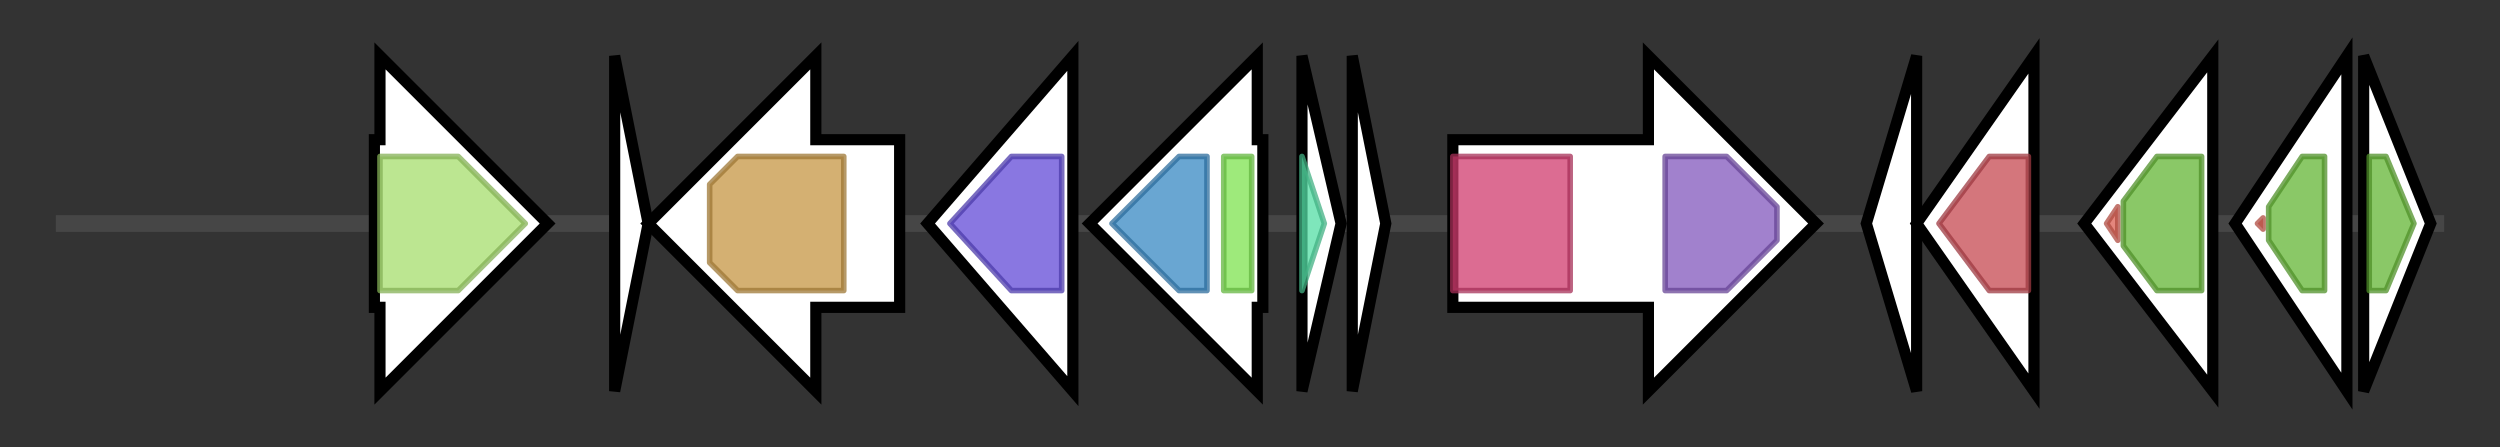 <svg version="1.1" baseProfile="full" xmlns="http://www.w3.org/2000/svg" width="447.4" height="80">
	<rect width="100%" height="100%" fill="#333333" stroke="none"/>
	<g>
		<line x1="10" y1="40.0" x2="437.4" y2="40.0" style="stroke:rgb(70,70,70); stroke-width:3 "/>
		<g>
			<title>apbE (PEOEJGFP_01042)
FAD:protein FMN transferase</title>
			<polygon class="apbE (PEOEJGFP_01042)
FAD:protein FMN transferase" points="67,25 68,25 68,10 98,40 68,70 68,55 67,55" fill="rgb(255,255,255)" fill-opacity="1.0" stroke="rgb(0,0,0)" stroke-width="2"  />
			<g>
				<title>ApbE (PF02424)
"ApbE family"</title>
				<polygon class="PF02424" points="68,28 82,28 94,40 82,52 68,52" stroke-linejoin="round" width="27" height="24" fill="rgb(166,221,108)" stroke="rgb(132,176,86)" stroke-width="1" opacity="0.75" />
			</g>
		</g>
		<g>
			<title> (PEOEJGFP_01043)
hypothetical protein</title>
			<polygon class=" (PEOEJGFP_01043)
hypothetical protein" points="110,10 116,40 110,70" fill="rgb(255,255,255)" fill-opacity="1.0" stroke="rgb(0,0,0)" stroke-width="2"  />
		</g>
		<g>
			<title>ubiB_1 (PEOEJGFP_01044)
protein kinase UbiB</title>
			<polygon class="ubiB_1 (PEOEJGFP_01044)
protein kinase UbiB" points="161,25 146,25 146,10 116,40 146,70 146,55 161,55" fill="rgb(255,255,255)" fill-opacity="1.0" stroke="rgb(0,0,0)" stroke-width="2"  />
			<g>
				<title>ABC1 (PF03109)
"ABC1 atypical kinase-like domain"</title>
				<polygon class="PF03109" points="127,33 132,28 151,28 151,52 132,52 127,47" stroke-linejoin="round" width="24" height="24" fill="rgb(197,149,67)" stroke="rgb(157,119,53)" stroke-width="1" opacity="0.75" />
			</g>
		</g>
		<g>
			<title> (PEOEJGFP_01045)
hypothetical protein</title>
			<polygon class=" (PEOEJGFP_01045)
hypothetical protein" points="166,40 192,10 192,70" fill="rgb(255,255,255)" fill-opacity="1.0" stroke="rgb(0,0,0)" stroke-width="2"  />
			<g>
				<title>Ion_trans (PF00520)
"Ion transport protein"</title>
				<polygon class="PF00520" points="170,40 181,28 190,28 190,52 181,52" stroke-linejoin="round" width="21" height="24" fill="rgb(97,74,214)" stroke="rgb(77,59,171)" stroke-width="1" opacity="0.75" />
			</g>
		</g>
		<g>
			<title>oxyR_1 (PEOEJGFP_01046)
Hydrogen peroxide-inducible genes activator</title>
			<polygon class="oxyR_1 (PEOEJGFP_01046)
Hydrogen peroxide-inducible genes activator" points="226,25 225,25 225,10 195,40 225,70 225,55 226,55" fill="rgb(255,255,255)" fill-opacity="1.0" stroke="rgb(0,0,0)" stroke-width="2"  />
			<g>
				<title>LysR_substrate (PF03466)
"LysR substrate binding domain"</title>
				<polygon class="PF03466" points="199,40 211,28 216,28 216,52 211,52" stroke-linejoin="round" width="20" height="24" fill="rgb(55,136,195)" stroke="rgb(44,108,156)" stroke-width="1" opacity="0.75" />
			</g>
			<g>
				<title>HTH_1 (PF00126)
"Bacterial regulatory helix-turn-helix protein, lysR family"</title>
				<rect class="PF00126" x="219" y="28" stroke-linejoin="round" width="5" height="24" fill="rgb(125,227,79)" stroke="rgb(99,181,63)" stroke-width="1" opacity="0.75" />
			</g>
		</g>
		<g>
			<title> (PEOEJGFP_01047)
hypothetical protein</title>
			<polygon class=" (PEOEJGFP_01047)
hypothetical protein" points="233,10 240,40 233,70" fill="rgb(255,255,255)" fill-opacity="1.0" stroke="rgb(0,0,0)" stroke-width="2"  />
			<g>
				<title>DUF465 (PF04325)
"Protein of unknown function (DUF465)"</title>
				<polygon class="PF04325" points="233,28 233,28 237,40 233,52 233,52" stroke-linejoin="round" width="5" height="24" fill="rgb(83,221,164)" stroke="rgb(66,176,131)" stroke-width="1" opacity="0.75" />
			</g>
		</g>
		<g>
			<title> (PEOEJGFP_01048)
hypothetical protein</title>
			<polygon class=" (PEOEJGFP_01048)
hypothetical protein" points="242,10 248,40 242,70" fill="rgb(255,255,255)" fill-opacity="1.0" stroke="rgb(0,0,0)" stroke-width="2"  />
		</g>
		<g>
			<title> (PEOEJGFP_01049)
hypothetical protein</title>
			<polygon class=" (PEOEJGFP_01049)
hypothetical protein" points="260,25 295,25 295,10 325,40 295,70 295,55 260,55" fill="rgb(255,255,255)" fill-opacity="1.0" stroke="rgb(0,0,0)" stroke-width="2"  />
			<g>
				<title>AsmA (PF05170)
"AsmA family"</title>
				<rect class="PF05170" x="260" y="28" stroke-linejoin="round" width="21" height="24" fill="rgb(208,59,109)" stroke="rgb(166,47,87)" stroke-width="1" opacity="0.75" />
			</g>
			<g>
				<title>AsmA_2 (PF13502)
"AsmA-like C-terminal region"</title>
				<polygon class="PF13502" points="298,28 309,28 318,37 318,43 309,52 298,52" stroke-linejoin="round" width="20" height="24" fill="rgb(130,87,188)" stroke="rgb(103,69,150)" stroke-width="1" opacity="0.75" />
			</g>
		</g>
		<g>
			<title> (PEOEJGFP_01050)
hypothetical protein</title>
			<polygon class=" (PEOEJGFP_01050)
hypothetical protein" points="334,40 343,10 343,70" fill="rgb(255,255,255)" fill-opacity="1.0" stroke="rgb(0,0,0)" stroke-width="2"  />
		</g>
		<g>
			<title> (PEOEJGFP_01051)
hypothetical protein</title>
			<polygon class=" (PEOEJGFP_01051)
hypothetical protein" points="343,40 364,10 364,70" fill="rgb(255,255,255)" fill-opacity="1.0" stroke="rgb(0,0,0)" stroke-width="2"  />
			<g>
				<title>Autoind_synth (PF00765)
"Autoinducer synthase"</title>
				<polygon class="PF00765" points="347,40 356,28 363,28 363,52 356,52" stroke-linejoin="round" width="18" height="24" fill="rgb(197,72,80)" stroke="rgb(157,57,64)" stroke-width="1" opacity="0.75" />
			</g>
		</g>
		<g>
			<title>luxR_1 (PEOEJGFP_01052)
Transcriptional activator protein LuxR</title>
			<polygon class="luxR_1 (PEOEJGFP_01052)
Transcriptional activator protein LuxR" points="373,40 396,10 396,70" fill="rgb(255,255,255)" fill-opacity="1.0" stroke="rgb(0,0,0)" stroke-width="2"  />
			<g>
				<title>GerE (PF00196)
"Bacterial regulatory proteins, luxR family"</title>
				<polygon class="PF00196" points="377,40 379,37 379,43" stroke-linejoin="round" width="5" height="24" fill="rgb(219,94,82)" stroke="rgb(175,75,65)" stroke-width="1" opacity="0.75" />
			</g>
			<g>
				<title>Autoind_bind (PF03472)
"Autoinducer binding domain"</title>
				<polygon class="PF03472" points="380,36 386,28 394,28 394,52 386,52 380,44" stroke-linejoin="round" width="14" height="24" fill="rgb(99,181,52)" stroke="rgb(79,144,41)" stroke-width="1" opacity="0.75" />
			</g>
		</g>
		<g>
			<title> (PEOEJGFP_01053)
hypothetical protein</title>
			<polygon class=" (PEOEJGFP_01053)
hypothetical protein" points="400,40 420,10 420,70" fill="rgb(255,255,255)" fill-opacity="1.0" stroke="rgb(0,0,0)" stroke-width="2"  />
			<g>
				<title>GerE (PF00196)
"Bacterial regulatory proteins, luxR family"</title>
				<polygon class="PF00196" points="404,40 405,39 405,41" stroke-linejoin="round" width="5" height="24" fill="rgb(219,94,82)" stroke="rgb(175,75,65)" stroke-width="1" opacity="0.75" />
			</g>
			<g>
				<title>Autoind_bind (PF03472)
"Autoinducer binding domain"</title>
				<polygon class="PF03472" points="406,37 412,28 416,28 416,52 412,52 406,43" stroke-linejoin="round" width="10" height="24" fill="rgb(99,181,52)" stroke="rgb(79,144,41)" stroke-width="1" opacity="0.75" />
			</g>
		</g>
		<g>
			<title> (PEOEJGFP_01054)
hypothetical protein</title>
			<polygon class=" (PEOEJGFP_01054)
hypothetical protein" points="423,10 435,40 423,70" fill="rgb(255,255,255)" fill-opacity="1.0" stroke="rgb(0,0,0)" stroke-width="2"  />
			<g>
				<title>Autoind_bind (PF03472)
"Autoinducer binding domain"</title>
				<polygon class="PF03472" points="424,28 427,28 432,40 427,52 424,52" stroke-linejoin="round" width="10" height="24" fill="rgb(99,181,52)" stroke="rgb(79,144,41)" stroke-width="1" opacity="0.75" />
			</g>
		</g>
	</g>
</svg>
